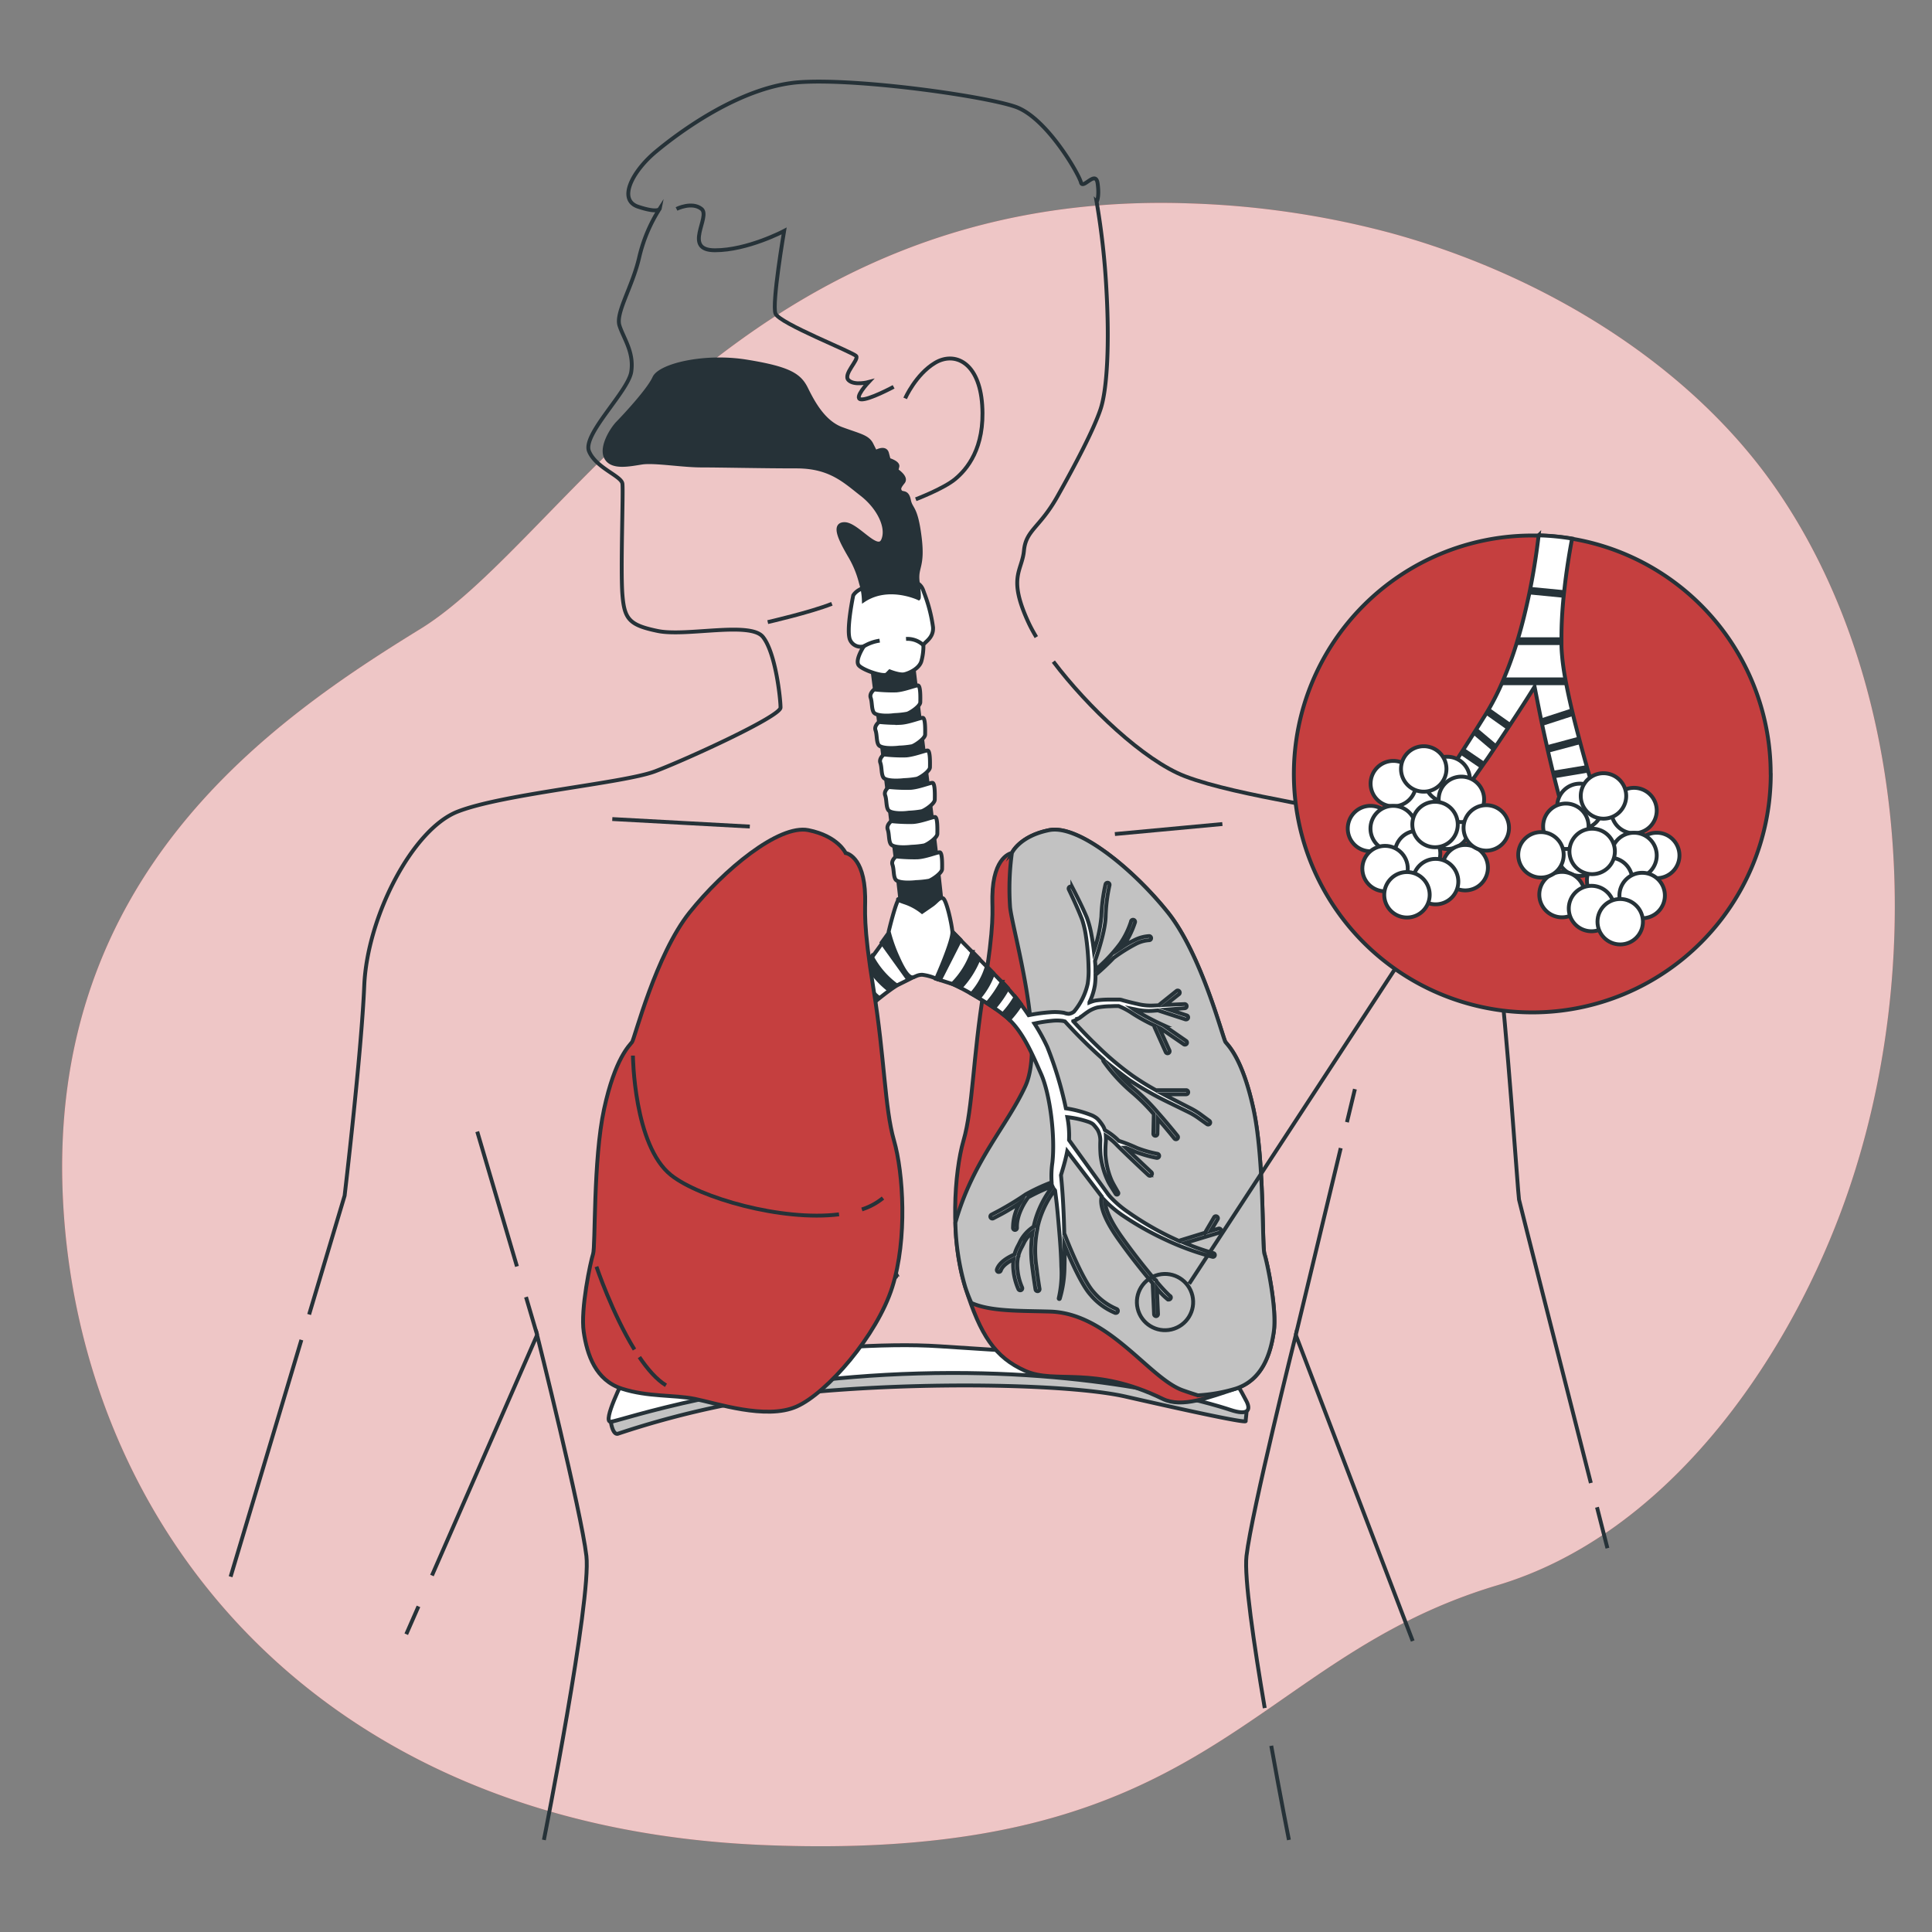 <svg xmlns="http://www.w3.org/2000/svg" viewBox="0 0 500 500"><rect x="0" y="0" width="500" height="500" fill="#808080" stroke="none"/><g id="freepik--background-simple--inject-430"><path d="M465.41,135.51q-2.36-4-4.92-7.79c-22.86-33.87-62.19-57-100.88-67.5a228.9,228.9,0,0,0-52-7.59c-115-3.89-160.78,86.73-198.79,110.12S12.37,226.09,16.27,309.89s64.32,162.73,181.25,167.6,124.73-47.74,190-67.23c43.2-12.9,73.9-56.46,88.93-96.72C497,258.67,496,187.41,465.41,135.51Z" style="fill:#C53F3F"></path><path d="M465.41,135.51q-2.36-4-4.92-7.79c-22.86-33.87-62.19-57-100.88-67.5a228.9,228.9,0,0,0-52-7.59c-115-3.89-160.78,86.73-198.79,110.12S12.37,226.09,16.27,309.89s64.32,162.73,181.25,167.6,124.73-47.74,190-67.23c43.2-12.9,73.9-56.46,88.93-96.72C497,258.67,496,187.41,465.41,135.51Z" style="fill:#fff;opacity:0.7"></path></g><g id="freepik--Diaphragm--inject-430"><path d="M158.09,368s.44,3.29,1.76,3.07a231.69,231.69,0,0,1,54.84-11.19c31.14-2.41,64.05-1.31,76.55,1.54s31.15,7,31.15,6.36.22-1.75.22-2.85-7.24-4.17-20.62-6.36-43.87-5.93-59.88-5.93-49.36,2.64-61.86,7S158.09,368,158.09,368Z" style="fill:#c2c2c2;stroke:#263238;stroke-miterlimit:10"></path><path d="M161.6,356.54s-5.92,11.63-3.51,11.41,33.34-11.19,79.63-12.5,76.11,7.89,80.72,9.43,5.27,0,4.17-2.2-4.39-8.11-6.14-9-43.87-3.29-73.27-5.26S162.92,355.45,161.6,356.54Z" style="fill:#fff;stroke:#263238;stroke-miterlimit:10"></path></g><g id="freepik--Character--inject-430"><path d="M413.3,390.07l2.7,10.6" style="fill:none;stroke:#263238;stroke-miterlimit:10"></path><path d="M272.61,171.23c8.84,11.69,23.46,25.62,34.1,29.68,14,5.34,41.43,8.39,54.39,12.71s24.65,20.84,26.69,35.58,5.08,60,5.33,61.25c.19.92,12,47.48,18.59,73.35" style="fill:none;stroke:#263238;stroke-miterlimit:10"></path><path d="M80,340.19l9.19-30.76s4.32-36.59,5.08-54.38,12.45-40.41,24.15-45,43-7.37,51.08-10.42S202,185.41,202,183.12s-1.27-14.23-4.57-18.3-19.83,0-27.2-1.52-8.64-3.05-9.15-9.41.26-26.68,0-28.71-6.86-4.07-8.64-8.39,10.17-15.5,10.93-20.59-2-8.64-3.05-11.94,3.3-9.91,5.08-17.54A40.18,40.18,0,0,1,170.74,54s-.25,1.27-5.59-.5-1.53-9.15,4.57-14.24,22.12-17,37.36-18,47.53,3.56,55.66,6.35,16.52,17.54,17,19.57,3.81-3.3,4.32.26-.25,4.82-.25,4.82a195.34,195.34,0,0,1,2.54,22.88c.76,13.47.25,25.41-1.53,30.75s-6.6,14.49-11.18,22.62-8.13,8.64-8.64,14-4.32,6.86,1.27,18.81c.52,1.1,1.17,2.3,1.93,3.56" style="fill:none;stroke:#263238;stroke-miterlimit:10"></path><line x1="59.68" y1="408.05" x2="78" y2="346.76" style="fill:none;stroke:#263238;stroke-miterlimit:10"></line><path d="M111.79,407.74,139,345.49s11.44,45.76,12.76,57.2-11,73.48-11,73.48" style="fill:none;stroke:#263238;stroke-miterlimit:10"></path><line x1="105.14" y1="422.93" x2="108.3" y2="415.73" style="fill:none;stroke:#263238;stroke-miterlimit:10"></line><path d="M329,451.81c2.41,13.48,4.57,24.36,4.57,24.36" style="fill:none;stroke:#263238;stroke-miterlimit:10"></path><path d="M365.61,424.69l-30.26-79.2s-11.44,45.76-12.76,57.2c-.63,5.53,1.92,22.89,4.72,39.35" style="fill:none;stroke:#263238;stroke-miterlimit:10"></path><line x1="133.79" y1="327.75" x2="123.51" y2="292.86" style="fill:none;stroke:#263238;stroke-miterlimit:10"></line><line x1="139.02" y1="345.49" x2="136.13" y2="335.67" style="fill:none;stroke:#263238;stroke-miterlimit:10"></line><line x1="348.59" y1="290.42" x2="350.65" y2="281.86" style="fill:none;stroke:#263238;stroke-miterlimit:10"></line><line x1="158.46" y1="211.97" x2="194.05" y2="213.91" style="fill:none;stroke:#263238;stroke-miterlimit:10"></line><line x1="316.35" y1="213.26" x2="288.53" y2="215.85" style="fill:none;stroke:#263238;stroke-miterlimit:10"></line><line x1="335.35" y1="345.49" x2="346.98" y2="297.13" style="fill:none;stroke:#263238;stroke-miterlimit:10"></line><path d="M234.25,103.1S237,96.88,242,93.9s11.44-.25,12.19,10.94-4,16.66-7,19.15S237,129.21,237,129.21" style="fill:none;stroke:#263238;stroke-miterlimit:10"></path><path d="M231.27,100.11s-6.47,3.49-8.46,3.24,2-4.48,2-4.48-3.73,1-5.22-.5,2.73-5.22,2-6.21-19.9-8.46-20.89-11,2.23-21.39,2.23-21.39-9.45,5-17.9,5-1-8.71-3.48-10.7-6.47,0-6.47,0" style="fill:none;stroke:#263238;stroke-miterlimit:10"></path><path d="M198.69,161s11.06-2.53,16.6-4.74" style="fill:none;stroke:#263238;stroke-miterlimit:10"></path></g><g id="freepik--Lungs--inject-430"><path d="M261.87,220.76s2-4.39,9.65-5.92,21.94,10.31,30.71,21.28,14.26,32.68,14.92,33.56,4.38,4.17,7.24,17.33,2.19,35.53,2.85,37.51,3.29,14.26,2.41,20.18-3.07,12.5-9.87,14.69-13.84,5.09-18.87,2.64c-18-8.78-27.66-3.73-35.55-7.24s-11.61-9.21-15.56-21.72-2.85-29.61-.43-37.95,2.41-21.49,5.26-39,2.12-20.38,2.19-24.13C257,221.42,261.87,220.76,261.87,220.76Z" style="fill:#C53F3F;stroke:#263238;stroke-miterlimit:10"></path><path d="M261.41,234.8c.66,6.14,9.21,34.88,3.95,46.28-4.8,10.41-13.6,19.37-18.11,35.33a63.84,63.84,0,0,0,2.55,16.66,39.22,39.22,0,0,0,1.59,4.13c5,2.24,12.52,2,20.33,2.23,15.35.44,25.66,17.33,34.44,20.4,1.38.49,2.66.91,3.86,1.28a42,42,0,0,0,9.76-1.72c6.8-2.19,9-8.77,9.87-14.69s-1.76-18.21-2.41-20.18,0-24.35-2.85-37.51-6.59-16.45-7.24-17.33-6.15-22.6-14.92-33.56-23-22.82-30.71-21.28-9.65,5.92-9.65,5.92A68.48,68.48,0,0,0,261.41,234.8Z" style="fill:#c2c2c2;stroke:#263238;stroke-miterlimit:10"></path><path d="M316,318.32a.53.53,0,0,0-.66-.35l-2,.59,1.78-3a.52.52,0,0,0-.18-.72.53.53,0,0,0-.73.18l-2.1,3.57a.47.47,0,0,0-.06.38l-6.5,2a.55.55,0,0,0-.3.24c-.93-.41-1.85-.84-2.76-1.28a78.2,78.2,0,0,1-10.6-6.28,27.23,27.23,0,0,1-4.57-3.93,13.07,13.07,0,0,1-.9-1.15l-.91-1.26-1.83-2.53-7-9.71c0-.15,0-.3,0-.45a24.13,24.13,0,0,0-.45-5.5,25.53,25.53,0,0,1,5.66,1.28,6,6,0,0,1,.67.33,1.52,1.52,0,0,1,.25.17,1.18,1.18,0,0,1,.25.23,9.73,9.73,0,0,1,1,1.26,5.63,5.63,0,0,1,.7,3,31.26,31.26,0,0,0,.08,3.59,22.35,22.35,0,0,0,.72,3.57,19.85,19.85,0,0,0,1.31,3.38c.6,1.11,1.24,2,1.86,3.05a.37.37,0,0,0,.65-.37c-.56-1-1.22-2.09-1.69-3.08a19.46,19.46,0,0,1-1.08-3.26,21.88,21.88,0,0,1-.52-3.39,31.87,31.87,0,0,1,.1-3.48,14.35,14.35,0,0,0,0-1.45,15.06,15.06,0,0,1,2.68,2.2c1.69,1.76,8.09,7.77,8.37,8a.51.51,0,0,0,.34.14.5.5,0,0,0,.4-.16.53.53,0,0,0,0-.75c-.05-.05-4.12-3.86-6.67-6.34a22.33,22.33,0,0,1,2.44,1,31,31,0,0,0,5.6,1.62h.1a.53.53,0,0,0,.53-.42.53.53,0,0,0-.42-.63,30.41,30.41,0,0,1-5.31-1.52,41.89,41.89,0,0,0-4.69-1.84,16.76,16.76,0,0,0-3.63-2.78,5.53,5.53,0,0,0-.43-1,11.37,11.37,0,0,0-1.13-1.54,3.57,3.57,0,0,0-.83-.75,6.65,6.65,0,0,0-.89-.5,29.74,29.74,0,0,0-6.8-1.84,95.66,95.66,0,0,0-4.8-15.88,49.78,49.78,0,0,0-3.34-6.07,37.38,37.38,0,0,1,4.39-.69,12,12,0,0,1,2.88,0c.1,0,.33.09.63.15,2.45,2.7,5,5.27,7.65,7.75.75.7,1.51,1.38,2.27,2.05a.53.53,0,0,0,.05.5,43.68,43.68,0,0,0,7.44,8.1,48.57,48.57,0,0,1,5.58,5.58l-.11,5a.53.53,0,1,0,1.05,0l.09-3.82c2.35,2.69,4.26,5.08,4.3,5.13a.52.52,0,0,0,.74.08.53.53,0,0,0,.09-.74c-.17-.21-2.5-3.13-5.19-6.15a.58.58,0,0,0-.1-.12,53.23,53.23,0,0,0-5.8-5.79,35.5,35.5,0,0,1-5.32-5.4c1.27,1,2.58,2,3.94,3a84.44,84.44,0,0,0,10.12,5.76l5.19,2.54a18.2,18.2,0,0,1,2.41,1.43l2.36,1.68a.54.54,0,0,0,.73-.12.53.53,0,0,0-.12-.74l-2.33-1.71a18.78,18.78,0,0,0-2.53-1.54L303,284.2l-1.91-1,5.89,0a.53.53,0,0,0,.53-.53.52.52,0,0,0-.53-.53l-7.52,0a.54.54,0,0,0-.22.05,67.29,67.29,0,0,1-6.13-3.79,76.46,76.46,0,0,1-8.77-7.34c-2.28-2.18-4.48-4.45-6.59-6.78a5.91,5.91,0,0,0,1.07-.52l.27-.18a1.11,1.11,0,0,0,.56-.37s0,0,.05,0c.62-.46,1.17-.91,1.75-1.29a8,8,0,0,1,2.56-1.19,22.3,22.3,0,0,1,3-.31c.52,0,1-.05,1.55-.05h.95a18.86,18.86,0,0,1,3.61,1.93,48.54,48.54,0,0,0,5.68,3.11.56.56,0,0,0,0,.44l2.89,6.43a.53.53,0,0,0,.47.31.68.68,0,0,0,.23-.05.53.53,0,0,0,.26-.7L300,266l.54.26,5.83,4a.52.52,0,0,0,.29.09.56.56,0,0,0,.45-.23.54.54,0,0,0-.13-.73l-5.92-4.09a69.53,69.53,0,0,1-7.34-3.88c-.13-.1-.28-.19-.42-.29.25.05.49.11.74.15a15.18,15.18,0,0,0,4.35.31l1.28-.1,7.14,2.33.15,0a.52.52,0,0,0,.51-.36.53.53,0,0,0-.33-.67l-4.72-1.55,4.21-.32h0a.52.52,0,0,0,.48-.55.53.53,0,0,0-.55-.51l-4.94.21,3.5-2.78a.52.52,0,0,0,.08-.74.52.52,0,0,0-.74-.08L300.06,260a.39.39,0,0,0-.14.17l-1.69.07a14,14,0,0,1-3.9-.43c-1.33-.29-2.67-.63-4-1l.06,0a3.09,3.09,0,0,0-.58-.12l-.44,0c-.28,0-.56,0-.84,0-.55,0-1.09,0-1.63,0a23.43,23.43,0,0,0-3.34.24,8.38,8.38,0,0,0-1.61.5s0,0,0-.05a16,16,0,0,0,1.4-4.38,16.64,16.64,0,0,0,.16-2.7,59.8,59.8,0,0,0,4.68-4.39h0a44.1,44.1,0,0,1,5.92-3.7,8.76,8.76,0,0,1,3.26-.89.52.52,0,0,0,.54-.52.53.53,0,0,0-.51-.54,9.71,9.71,0,0,0-3.72,1,26.86,26.86,0,0,0-3.13,1.77,1.7,1.7,0,0,0,.15-.22,22.76,22.76,0,0,0,3-6,.53.53,0,1,0-1-.27,21.37,21.37,0,0,1-2.81,5.7,40.21,40.21,0,0,1-6.38,6.74c0-.15,0-.29,0-.44,0-.62-.07-1.23-.12-1.85.78-2.21,2.66-7.94,2.75-11.48a42.07,42.07,0,0,1,1-8.11.53.53,0,0,0-.39-.64.55.55,0,0,0-.64.39,43,43,0,0,0-1.07,8.33,38.26,38.26,0,0,1-1.94,8.92c-.17-1.43-.38-2.85-.65-4.26a25.47,25.47,0,0,0-1.15-4.31c-1.14-2.71-2.44-5.28-3.77-7.86a.53.53,0,0,0-.94.47h0c1.23,2.6,2.45,5.23,3.47,7.87A25,25,0,0,1,281,242c.22,1.4.38,2.82.5,4.24s.2,2.85.22,4.26a21.32,21.32,0,0,1-.23,4.13,16.94,16.94,0,0,1-3.56,7.2l-.24.16a2.81,2.81,0,0,1-1.07.39,3.87,3.87,0,0,1-1.23-.26,14.3,14.3,0,0,0-3.48-.16,43.39,43.39,0,0,0-5.7.77,62.74,62.74,0,0,0-6.64-8.31l-13.14-13.32-4.19,12.19s1.87.63,3.88,1.25,10.57,5.46,14.54,8.87,6.43,9.26,8.77,14.53,3.67,16.13,2.93,22.91a24,24,0,0,0-.2,5.13,50.36,50.36,0,0,0-6.67,3.1,78.85,78.85,0,0,1-7,4.28l-1.9,1a.53.53,0,0,0-.23.71.52.52,0,0,0,.46.29.57.57,0,0,0,.25-.06l1.9-1c1.28-.66,3.29-1.87,5-3a12.74,12.74,0,0,0-1.8,6.51.53.53,0,0,0,.51.5h0a.53.53,0,0,0,.51-.55c-.17-3.68,2.52-7.38,2.92-7.9a50,50,0,0,1,6.24-2.89,1.17,1.17,0,0,0,.05.11,25.88,25.88,0,0,0-4.42,8.52c-.18.64-.34,1.25-.47,1.86a10.05,10.05,0,0,0-3.39,3.62c-.2.43-.4.81-.58,1.17a11,11,0,0,0-1,2.41c-1,.42-3.82,1.74-4.53,3.84a.52.52,0,0,0,.33.67.41.41,0,0,0,.16,0,.52.52,0,0,0,.51-.36c.46-1.35,2.19-2.38,3.3-2.91-.05.42-.09.86-.11,1.38a15.89,15.89,0,0,0,1.36,6.35.55.55,0,0,0,.46.3.52.52,0,0,0,.49-.75,15,15,0,0,1-1.25-5.87,10.24,10.24,0,0,1,.21-2,.53.53,0,0,0,.11-.49,10.49,10.49,0,0,1,.9-2.14c.2-.38.4-.77.61-1.22a7.71,7.71,0,0,1,2.14-2.52,30.07,30.07,0,0,0-.11,8.65c.36,3,.87,6.09.87,6.12a.53.53,0,0,0,.51.44h.1a.52.52,0,0,0,.43-.61s-.51-3.07-.86-6.07a28.25,28.25,0,0,1,.33-9.56.71.71,0,0,0,0-.21c.13-.6.28-1.22.47-1.85a25.1,25.1,0,0,1,4-7.85l.09.12c.14,1.08.28,2.16.4,3.24.3,2.71.52,5.46.75,8.2s.41,5.47.46,8.2A28.64,28.64,0,0,1,274,336h0a.14.14,0,0,0,.09.17.13.13,0,0,0,.18-.08,29.36,29.36,0,0,0,1.22-8.21c.06-1.88.06-3.76,0-5.65,1.47,3.59,4.39,10.3,6.79,12.92a16.53,16.53,0,0,0,6.34,4.63l.15,0a.5.5,0,0,0,.51-.36.53.53,0,0,0-.33-.67,15.86,15.86,0,0,1-5.89-4.33c-3.14-3.43-7.45-14.79-7.5-14.9a.41.41,0,0,0-.12-.19c-.13-5.05-.34-10.12-.86-15.2.47-1.62,1.15-3.75,1.62-6.18l6,7.86,1.88,2.47.94,1.24.11.13c-.39,1.31-.36,4.47,4.27,11,3.19,4.5,6.45,8.58,8.91,11.46l.36,8a.54.54,0,0,0,.52.51h0a.53.53,0,0,0,.5-.56l-.3-6.66a19.11,19.11,0,0,0,2.87,2.92.41.41,0,0,0,.19,0,.56.56,0,0,0,.53-.34.48.48,0,0,0-.28-.65,41.85,41.85,0,0,1-3.39-3.68v0a.52.52,0,0,0-.44-.49c-2.3-2.71-5.4-6.57-8.65-11.14-3.59-5.06-4.24-7.87-4.22-9.26l0,0a29.12,29.12,0,0,0,4.94,4.07A79.62,79.62,0,0,0,302,321a70.08,70.08,0,0,0,11.8,4.26.49.49,0,0,0,.59-.34.49.49,0,0,0-.34-.6h0a63.74,63.74,0,0,1-7.4-2.61l9-2.73A.54.54,0,0,0,316,318.32Z" style="fill:#fff;stroke:#263238;stroke-miterlimit:10"></path><path d="M243.25,253.59l5.29-10.41-2.07-2.1-4.19,12.19Z" style="fill:#263238;stroke:#263238;stroke-miterlimit:10"></path><path d="M257.05,251.82l-1.65-1.68a17.89,17.89,0,0,1-3.94,7.06c.61.34,1.23.71,1.85,1.08A19.79,19.79,0,0,0,257.05,251.82Z" style="fill:#263238;stroke:#263238;stroke-miterlimit:10"></path><path d="M248.54,255.6a23.86,23.86,0,0,0,4.79-7.56l-1.67-1.69a21.67,21.67,0,0,1-5.16,8.3C247,254.84,247.69,255.17,248.54,255.6Z" style="fill:#263238;stroke:#263238;stroke-miterlimit:10"></path><path d="M264.21,259.85c-.46-.61-.92-1.21-1.39-1.79a23.91,23.91,0,0,1-3.27,4.4c.41.32.8.63,1.15.93.16.14.3.3.45.45A24.91,24.91,0,0,0,264.21,259.85Z" style="fill:#263238;stroke:#263238;stroke-miterlimit:10"></path><path d="M260.83,255.72c-.41-.47-.82-.91-1.22-1.32l-.31-.31a28,28,0,0,1-3.8,5.55c.6.39,1.2.79,1.78,1.19A30.16,30.16,0,0,0,260.83,255.72Z" style="fill:#263238;stroke:#263238;stroke-miterlimit:10"></path><path d="M172.93,328.44a.53.53,0,0,1,.6-.45l2,.29-2.22-2.72a.53.53,0,0,1,.07-.74.55.55,0,0,1,.75.07l2.62,3.21a.52.52,0,0,1,.12.37l6.72.95a.52.52,0,0,1,.33.2c.86-.55,1.7-1.11,2.54-1.69a78.7,78.7,0,0,0,9.52-7.82,27.65,27.65,0,0,0,3.92-4.58c.28-.41.45-.8.71-1.26l.71-1.39,1.42-2.78,5.48-10.66c0-.15-.08-.3-.11-.45a24.6,24.6,0,0,1-.4-5.5,26,26,0,0,0-5.4,2.13,5,5,0,0,0-.61.42,1.52,1.52,0,0,0-.22.21,1.19,1.19,0,0,0-.21.27,9.54,9.54,0,0,0-.82,1.4,5.66,5.66,0,0,0-.23,3.07,31.67,31.67,0,0,1,.46,3.56,22,22,0,0,1-.17,3.63,20.83,20.83,0,0,1-.77,3.55c-.43,1.19-.92,2.18-1.38,3.29a.37.37,0,0,1-.47.21.39.39,0,0,1-.23-.48c.4-1.09.88-2.24,1.2-3.29a19.36,19.36,0,0,0,.57-3.39,20.68,20.68,0,0,0,0-3.43,30.89,30.89,0,0,0-.63-3.43c-.07-.45-.14-.94-.17-1.44a15.49,15.49,0,0,0-2.32,2.58c-1.4,2-6.82,8.91-7.05,9.21a.53.53,0,0,1-.32.19.52.52,0,0,1-.51-.84c0-.06,3.48-4.44,5.63-7.29a23,23,0,0,0-2.26,1.4,31.27,31.27,0,0,1-5.29,2.46l-.09,0a.53.53,0,0,1-.28-1,31.39,31.39,0,0,0,5-2.32,39.46,39.46,0,0,1,4.36-2.53,17.12,17.12,0,0,1,3.16-3.31,4.58,4.58,0,0,1,.27-1,12.23,12.23,0,0,1,.88-1.7,4,4,0,0,1,.71-.87,7.41,7.41,0,0,1,.81-.63,30,30,0,0,1,6.43-2.85,97.1,97.1,0,0,1,2.33-16.42,49,49,0,0,1,2.39-6.51,38.9,38.9,0,0,0-4.45,0,11.81,11.81,0,0,0-2.85.45l-.59.24q-3,4.55-6.38,8.82c-.64.8-1.29,1.59-1.94,2.38a.5.5,0,0,1,0,.49,44,44,0,0,1-6.13,9.14,51.76,51.76,0,0,0-4.67,6.36l.87,4.89a.53.53,0,0,1-.42.62.53.53,0,0,1-.62-.43l-.67-3.77c-1.91,3-3.43,5.68-3.46,5.73a.55.55,0,0,1-.37.26.54.54,0,0,1-.35-.06.53.53,0,0,1-.2-.72c.13-.24,2-3.48,4.19-6.88a.34.34,0,0,1,.09-.12,51.59,51.59,0,0,1,4.84-6.61,36.37,36.37,0,0,0,4.45-6.15c-1.11,1.22-2.25,2.4-3.46,3.52a83.25,83.25,0,0,1-9.12,7.24l-4.74,3.3a18.68,18.68,0,0,0-2.17,1.78l-2.07,2a.53.53,0,0,1-.74,0,.53.53,0,0,1,0-.75l2-2a18.57,18.57,0,0,1,2.26-1.91l4.71-3.37,1.74-1.28-5.82.92a.53.53,0,0,1-.16-1.05l7.42-1.17a.44.44,0,0,1,.23,0,66.56,66.56,0,0,0,5.48-4.68,78.33,78.33,0,0,0,7.56-8.59c1.92-2.5,3.75-5.08,5.48-7.7a7.25,7.25,0,0,1-1.14-.36l-.29-.14a1,1,0,0,1-.61-.27s0,0-.05-.05c-.69-.36-1.3-.71-1.93-1a8,8,0,0,0-2.72-.79,23,23,0,0,0-3,.15c-.52.05-1,.11-1.54.19-.25,0-.5.07-.74.12l-.19,0a18.68,18.68,0,0,0-3.28,2.46,49.56,49.56,0,0,1-5.14,3.94.53.53,0,0,1,.08.43l-1.88,6.79a.53.53,0,0,1-.41.38.65.65,0,0,1-.24,0,.54.54,0,0,1-.37-.65l1.71-6.18-.5.33-5.15,4.88a.59.59,0,0,1-.27.14.55.55,0,0,1-.48-.16.53.53,0,0,1,0-.75l5.22-4.93a69.69,69.69,0,0,0,6.67-5l.37-.34-.71.26a15.17,15.17,0,0,1-4.25,1l-1.28.09-6.7,3.4-.14.05A.54.54,0,0,1,173,273a.53.53,0,0,1,.23-.71l4.43-2.25-4.21.32h0a.53.53,0,0,1-.1-1.05l4.93-.54-3.89-2.22a.53.53,0,0,1,.53-.92l4.9,2.8a.46.46,0,0,1,.16.15l1.68-.19a13.69,13.69,0,0,0,3.8-1c1.27-.48,2.53-1,3.77-1.6l-.06,0a2.37,2.37,0,0,1,.55-.2l.43-.11c.28-.07.55-.12.82-.17.54-.1,1.08-.18,1.62-.26a21.67,21.67,0,0,1,3.34-.26,7.56,7.56,0,0,1,1.66.24l0-.05a15.78,15.78,0,0,1-2-4.11,15.44,15.44,0,0,1-.57-2.64,59.64,59.64,0,0,1-5.29-3.63h0a44.73,44.73,0,0,0-6.41-2.76,9.08,9.08,0,0,0-3.37-.38.53.53,0,0,1-.18-1,9.66,9.66,0,0,1,3.82.4,23.83,23.83,0,0,1,3.37,1.28c-.06-.07-.13-.13-.19-.19a22.42,22.42,0,0,1-3.83-5.5.53.53,0,1,1,1-.42,22.13,22.13,0,0,0,3.65,5.21,40,40,0,0,0,7.33,5.68c0-.14,0-.29-.05-.43-.07-.62-.12-1.23-.16-1.84-1.11-2.07-3.84-7.45-4.46-10.94a41.82,41.82,0,0,0-2.27-7.85.53.53,0,0,1,1-.41,43,43,0,0,1,2.33,8.07,38.5,38.5,0,0,0,3.27,8.52c0-1.44,0-2.87,0-4.31a25,25,0,0,1,.47-4.43c.72-2.86,1.62-5.59,2.53-8.34a.53.53,0,0,1,1,.32h0c-.82,2.75-1.63,5.54-2.23,8.3a23.85,23.85,0,0,0-.31,4.18c0,1.42.05,2.85.14,4.27s.24,2.84.43,4.24a22.66,22.66,0,0,0,.86,4.05,17.07,17.07,0,0,0,4.61,6.57l.27.12a2.85,2.85,0,0,0,1.11.23,4.09,4.09,0,0,0,1.18-.44,13.59,13.59,0,0,1,3.41-.69,42.58,42.58,0,0,1,5.75-.11,62,62,0,0,1,5.31-9.22l11-15.17,6,11.42s-1.75.9-3.64,1.82-9.62,7-13,11-4.95,10.13-6.46,15.69-1.17,16.5.59,23.09a24,24,0,0,1,1,5,49.06,49.06,0,0,1,7,2.05,79.15,79.15,0,0,0,7.56,3.17l2,.67a.53.53,0,0,1,.34.67.51.51,0,0,1-.41.35.47.47,0,0,1-.26,0l-2-.66c-1.37-.45-3.54-1.35-5.38-2.17a12.9,12.9,0,0,1,2.77,6.16.55.55,0,0,1-.44.58h0a.54.54,0,0,1-.59-.47c-.39-3.66-3.61-6.9-4.08-7.36a49.47,49.47,0,0,0-6.62-1.9s0,.07,0,.11a26.16,26.16,0,0,1,5.66,7.75c.27.6.52,1.19.75,1.76a10.18,10.18,0,0,1,3.9,3.07c.26.4.51.74.75,1.07a10.77,10.77,0,0,1,1.36,2.23c1.05.25,4,1.14,5.07,3.11a.53.53,0,0,1-.23.71l-.15.05a.53.53,0,0,1-.56-.28c-.66-1.27-2.53-2-3.7-2.38.11.41.22.85.31,1.36a15.73,15.73,0,0,1-.38,6.47.5.5,0,0,1-.41.37.49.49,0,0,1-.24,0,.54.54,0,0,1-.36-.66,14.81,14.81,0,0,0,.35-6,11.71,11.71,0,0,0-.5-1.92.49.49,0,0,1-.19-.45,10.38,10.38,0,0,0-1.22-2c-.25-.34-.51-.7-.79-1.11a7.58,7.58,0,0,0-2.49-2.17,30.14,30.14,0,0,1,1.42,8.54c.11,3,.07,6.14.07,6.18a.52.52,0,0,1-.44.51h-.1a.54.54,0,0,1-.52-.54s0-3.11-.06-6.13a28.34,28.34,0,0,0-1.78-9.4.5.5,0,0,1-.08-.2c-.22-.58-.46-1.16-.74-1.76a25.5,25.5,0,0,0-5.14-7.16l-.07.14c0,1.09,0,2.18.1,3.26.11,2.73.31,5.48.5,8.22s.42,5.47.79,8.18a28.34,28.34,0,0,0,2,7.91h0a.16.16,0,0,1-.06.19.14.14,0,0,1-.19-.06,29.18,29.18,0,0,1-2.45-7.93c-.36-1.85-.64-3.71-.9-5.57-.9,3.76-2.77,10.84-4.74,13.8a16.53,16.53,0,0,1-5.56,5.53.44.44,0,0,1-.15.05.53.53,0,0,1-.33-1,15.71,15.71,0,0,0,5.16-5.18c2.58-3.87,5.12-15.75,5.14-15.87a.72.72,0,0,1,.09-.2c-.64-5-1.2-10-1.46-15.15-.7-1.53-1.7-3.53-2.54-5.87l-4.71,8.68-1.48,2.73-.74,1.36a1.09,1.09,0,0,1-.08.15c.58,1.23,1,4.36-2.56,11.52-2.46,4.92-5.07,9.45-7.06,12.67l.86,8a.53.53,0,0,1-.43.58h0a.53.53,0,0,1-.58-.47l-.72-6.63a20.15,20.15,0,0,1-2.39,3.33.64.64,0,0,1-.18.06.54.54,0,0,1-.57-.25.5.5,0,0,1,.17-.7,41.79,41.79,0,0,0,2.79-4.14v0a.51.51,0,0,1,.36-.55c1.86-3,4.34-7.32,6.85-12.33,2.78-5.55,3-8.42,2.76-9.8l0,0a29.2,29.2,0,0,1-4.26,4.78,80.05,80.05,0,0,1-9.89,7.74,69.87,69.87,0,0,1-11,6,.49.49,0,0,1-.39-.89h0a62.23,62.23,0,0,0,6.92-3.71L173.38,329A.53.53,0,0,1,172.93,328.44Z" style="fill:#fff;stroke:#263238;stroke-miterlimit:10"></path><path d="M235,253.4l-6.81-9.49,1.73-2.39,6,11.42Z" style="fill:#263238;stroke:#263238;stroke-miterlimit:10"></path><path d="M221.09,253.74l1.37-1.9a18.13,18.13,0,0,0,5,6.37c-.54.43-1.1.89-1.66,1.36A19.83,19.83,0,0,1,221.09,253.74Z" style="fill:#263238;stroke:#263238;stroke-miterlimit:10"></path><path d="M230.08,256.19a24,24,0,0,1-5.89-6.74c.48-.66.94-1.31,1.4-1.93a21.71,21.71,0,0,0,6.36,7.42A21.44,21.44,0,0,0,230.08,256.19Z" style="fill:#263238;stroke:#263238;stroke-miterlimit:10"></path><path d="M215.24,262.77c.36-.67.73-1.34,1.1-2a23.86,23.86,0,0,0,3.91,3.86c-.36.37-.7.74-1,1.09-.14.16-.25.34-.38.51A25.37,25.37,0,0,1,215.24,262.77Z" style="fill:#263238;stroke:#263238;stroke-miterlimit:10"></path><path d="M218,258.17c.34-.52.67-1,1-1.48l.26-.36a28.15,28.15,0,0,0,4.6,4.91l-1.59,1.44A29.56,29.56,0,0,1,218,258.17Z" style="fill:#263238;stroke:#263238;stroke-miterlimit:10"></path><path d="M233.46,250.2c0-.21-.18-5.23.07-9.19.19-3.09-1.09-13.59-2.85-28.11l-.29-2.38c-2-16.76-4.71-38.05-4.74-38.26l10.49-1.32c0,.21,2.7,21.52,4.74,38.31l.29,2.38c2,16.75,3.16,26,2.9,30-.21,3.46,0,8.12,0,8.16Z" style="fill:#263238;stroke:#263238;stroke-miterlimit:10"></path><path d="M220.82,154.08s-2,9.45-.75,11.69a3,3,0,0,0,3.49,1.49s-2.49,3.73-1.25,5,6.47,3,7.22,2.24l.74-.75s2.49,1,3.73.75,4-1.5,4.48-3.49a14.8,14.8,0,0,0,.5-4c0-.75,2.73-1.75,2.48-4.73a39.2,39.2,0,0,0-2.24-8.7c-.49-1.25-.74-4-7.21-3.24S222.06,152.09,220.82,154.08Z" style="fill:#fff;stroke:#263238;stroke-miterlimit:10"></path><path d="M223.56,167.26a11.16,11.16,0,0,1,4.1-1.46" style="fill:none;stroke:#263238;stroke-miterlimit:10"></path><path d="M239,167a6,6,0,0,0-4.52-1.65" style="fill:none;stroke:#263238;stroke-miterlimit:10"></path><path d="M226.25,178.43s-1.32,1-.92,2.15.22,2.89.78,3.77,3.31,1,5.34.71a22.63,22.63,0,0,0,3.33-.36c.87-.27,3.37-1.94,3.39-2.95s.11-4.34-.62-4.36-3.64,1.22-5.81,1.31A44.58,44.58,0,0,1,226.25,178.43Z" style="fill:#fff;stroke:#263238;stroke-miterlimit:10"></path><path d="M227.5,186.85s-1.33,1-.92,2.14.22,2.9.78,3.78,3.3.95,5.33.7a23.52,23.52,0,0,0,3.34-.35c.87-.27,3.37-2,3.39-3s.1-4.33-.62-4.35-3.64,1.22-5.81,1.31A46.84,46.84,0,0,1,227.5,186.85Z" style="fill:#fff;stroke:#263238;stroke-miterlimit:10"></path><path d="M228.75,195.26s-1.33,1-.92,2.15.22,2.9.78,3.78,3.3.94,5.33.7a23,23,0,0,0,3.34-.36c.87-.26,3.37-1.94,3.39-2.95s.1-4.34-.62-4.35-3.64,1.21-5.81,1.3A44.58,44.58,0,0,1,228.75,195.26Z" style="fill:#fff;stroke:#263238;stroke-miterlimit:10"></path><path d="M230,203.68s-1.33,1-.92,2.15.22,2.89.78,3.77,3.3,1,5.33.71a24.61,24.61,0,0,0,3.34-.36c.87-.27,3.37-1.94,3.39-3s.1-4.33-.62-4.35-3.64,1.22-5.82,1.31A46.6,46.6,0,0,1,230,203.68Z" style="fill:#fff;stroke:#263238;stroke-miterlimit:10"></path><path d="M230.66,212.51s-1.33,1-.92,2.15.22,2.9.78,3.78,3.3.94,5.33.7a23.52,23.52,0,0,0,3.34-.35c.87-.27,3.37-1.95,3.39-3s.1-4.34-.62-4.35-3.64,1.21-5.81,1.31A45.77,45.77,0,0,1,230.66,212.51Z" style="fill:#fff;stroke:#263238;stroke-miterlimit:10"></path><path d="M231.89,221.65s-1.33,1-.92,2.15.22,2.9.78,3.78,3.3.94,5.33.7a25.18,25.18,0,0,0,3.34-.35c.87-.27,3.37-2,3.39-3s.1-4.34-.62-4.35-3.64,1.21-5.81,1.31A45.93,45.93,0,0,1,231.89,221.65Z" style="fill:#fff;stroke:#263238;stroke-miterlimit:10"></path><path d="M232.64,232.66s-1.15,0,1.57.9a14.54,14.54,0,0,1,4.43,2.42s1.47-1,2.64-1.82,1.93-2.12,2.79-1.67,2.17,6.27,2.4,8.59-4.19,12.19-4.19,12.19a12.9,12.9,0,0,0-3.59-1c-1.45,0-1.9.68-2.62.66s-1.85-1-3.64-5a38.93,38.93,0,0,1-2.44-6.85S231.75,233.65,232.64,232.66Z" style="fill:#fff;stroke:#263238;stroke-miterlimit:10"></path><path d="M223.56,155.33a17.22,17.22,0,0,0-.75-4.48,26.1,26.1,0,0,0-3-7.21c-2-3.48-4.48-8-1.25-8s8.46,7.46,9.95,4.23-1-8.46-5.47-11.94-8.21-7.21-16.91-7.21-19.65-.25-24.62-.25-12.19-1.25-15.42-.75-7.71,1.49-9.21-1.24,1.5-7.46,3-9,8-8.45,9.45-11.68,12.93-6,23.87-4.23,13.68,3.48,15.42,7,4.48,8.71,9.21,10.45,6.71,2,7.71,4l1,2s2.49-1.5,3,.24L230,119s2.49.74,2.24,1.74l-.25,1s2.74,1.74,1.74,3-1.24,1.74-.74,2.48,1.74-.25,2.24,2.24S237,131,238,138.91s-1,7.71-.5,11.69.25,4.23.25,4.23S230,151.1,223.56,155.33Z" style="fill:#263238;stroke:#263238;stroke-miterlimit:10"></path><path d="M218.85,220.76s-2-4.39-9.65-5.92-21.93,10.31-30.71,21.28-14.26,32.68-14.91,33.56-4.39,4.17-7.24,17.33-2.2,35.53-2.85,37.51-3.29,14.26-2.42,20.18,3.07,12.5,9.87,14.69,13.38,1.54,18.87,2.64,18.42,5.48,26.32,2,20.84-18.42,24.79-30.93,2.85-29.61.44-37.95-2.42-21.49-5.27-39S224,235.7,223.9,232C223.68,221.42,218.85,220.76,218.85,220.76Z" style="fill:#C53F3F;stroke:#263238;stroke-miterlimit:10"></path><path d="M223.05,313a16.53,16.53,0,0,0,5.46-2.95" style="fill:none;stroke:#263238;stroke-miterlimit:10"></path><path d="M163.8,273.19s.21,23.25,9.87,30.93c7.36,5.85,28.63,12,43.47,10.15" style="fill:none;stroke:#263238;stroke-miterlimit:10"></path><path d="M165.47,351.22c2.14,3.16,4.47,5.82,6.88,7.3" style="fill:none;stroke:#263238;stroke-miterlimit:10"></path><path d="M154.36,327.81s4.09,12.14,9.84,21.45" style="fill:none;stroke:#263238;stroke-miterlimit:10"></path></g><g id="freepik--Zoom--inject-430"><path d="M458.27,200.3a61.71,61.71,0,1,1-61.71-61.71l1.69,0a61.64,61.64,0,0,1,60,61.69Z" style="fill:#C53F3F;stroke:#263238;stroke-miterlimit:10"></path><path d="M418.83,224.68l-7.68,2.26c-3.1-4.55-6.31-15.28-8.86-25.54-.16-.64-.31-1.28-.47-1.92-.39-1.6-.76-3.17-1.11-4.69-.15-.64-.29-1.28-.43-1.91-.4-1.77-.77-3.46-1.1-5-.14-.66-.27-1.31-.4-1.91h0c-1-4.95-1.63-8.25-1.63-8.25-2,3.26-4.09,6.44-6.09,9.48-.35.55-.72,1.1-1.08,1.64q-1.32,2-2.6,3.89l-1.11,1.64c-.67,1-1.33,2-2,2.9l-1.12,1.61C375.59,209.76,370,217,370,217l-4.51-3.62s4.14-5.32,12.4-18.11c.35-.53.7-1.08,1.06-1.64.73-1.13,1.48-2.31,2.26-3.54l1.06-1.67c.7-1.12,1.43-2.29,2.19-3.49h0c.34-.55.67-1.11,1-1.68a65.66,65.66,0,0,0,3-5.92c.29-.65.58-1.31.85-2,1.15-2.74,2.17-5.58,3.06-8.42.21-.66.4-1.32.6-2,1.12-3.79,2-7.56,2.77-11.14.14-.64.27-1.29.39-1.92h0c1-5.1,1.65-9.72,2.07-13.3a61.52,61.52,0,0,1,8.65.84c-.69,3.66-1.46,8.35-2,13.3-.08.64-.14,1.29-.21,1.95-.33,3.42-.54,6.93-.53,10.27,0,.66,0,1.32,0,2,0,1,.09,2.08.18,3.08.14,1.56.39,3.36.74,5.34.12.64.24,1.3.38,2,.37,1.89.81,3.91,1.3,6,.15.63.31,1.26.46,1.91.43,1.77.9,3.57,1.38,5.4.16.63.33,1.26.5,1.9h0c.49,1.82,1,3.67,1.51,5.48q.25,1,.54,1.89C414.94,213,418.83,224.68,418.83,224.68Z" style="fill:#fff;stroke:#263238;stroke-miterlimit:10"></path><path d="M404.89,152.75c-.08.64-.14,1.29-.21,1.95l-8.9-.87c.14-.64.27-1.29.39-1.92h0Z" style="fill:#263238"></path><path d="M404.19,166.93H392.41c.21-.66.4-1.32.6-2h11.14C404.15,165.63,404.17,166.29,404.19,166.93Z" style="fill:#263238"></path><path d="M405.49,177.32h-17c.29-.65.58-1.31.85-2h15.76C405.23,176,405.35,176.65,405.49,177.32Z" style="fill:#263238"></path><polygon points="377.93 195.28 383.16 198.85 384.27 197.23 378.98 193.63 377.93 195.28" style="fill:#263238"></polygon><path d="M382.3,188.42l5.07,4.28-1.12,1.63-5-4.24Z" style="fill:#263238"></path><path d="M391.05,187.17c-.35.55-.72,1.1-1.08,1.64l-5.48-3.88h0c.34-.55.67-1.11,1-1.68Z" style="fill:#263238"></path><polyline points="384.28 197.24 384.27 197.23 386.25 194.33 386.26 194.34" style="fill:none"></polyline><path d="M407.25,185.24l-8.07,2.61c-.14-.66-.27-1.31-.4-1.91l8-2.61C406.94,184,407.1,184.59,407.25,185.24Z" style="fill:#263238"></path><path d="M409.13,192.54l-8.42,2.25c-.15-.64-.29-1.28-.43-1.91l8.35-2.24C408.79,191.27,409,191.9,409.13,192.54Z" style="fill:#263238"></path><path d="M411.19,199.91l-8.9,1.49c-.16-.64-.31-1.28-.47-1.92l8.83-1.46Q410.91,199,411.19,199.91Z" style="fill:#263238"></path><path d="M380.43,213.84a5.88,5.88,0,1,0-5.88,5.88A5.88,5.88,0,0,0,380.43,213.84Z" style="fill:#fff;stroke:#263238;stroke-miterlimit:10"></path><path d="M371.4,207.06a5.88,5.88,0,1,0-5.88,5.87A5.88,5.88,0,0,0,371.4,207.06Z" style="fill:#fff;stroke:#263238;stroke-miterlimit:10"></path><path d="M380.41,201.72a5.88,5.88,0,1,0-5.88,5.88A5.87,5.87,0,0,0,380.41,201.72Z" style="fill:#fff;stroke:#263238;stroke-miterlimit:10"></path><path d="M384.09,206.87a5.88,5.88,0,1,0-5.88,5.88A5.89,5.89,0,0,0,384.09,206.87Z" style="fill:#fff;stroke:#263238;stroke-miterlimit:10"></path><path d="M366.47,202.8a5.88,5.88,0,1,0-5.88,5.88A5.88,5.88,0,0,0,366.47,202.8Z" style="fill:#fff;stroke:#263238;stroke-miterlimit:10"></path><path d="M360.56,214.43a5.88,5.88,0,1,0-5.88,5.88A5.88,5.88,0,0,0,360.56,214.43Z" style="fill:#fff;stroke:#263238;stroke-miterlimit:10"></path><path d="M366.44,214.43a5.88,5.88,0,1,0-5.88,5.88A5.88,5.88,0,0,0,366.44,214.43Z" style="fill:#fff;stroke:#263238;stroke-miterlimit:10"></path><path d="M372.75,220.88a5.88,5.88,0,1,0-5.88,5.88A5.88,5.88,0,0,0,372.75,220.88Z" style="fill:#fff;stroke:#263238;stroke-miterlimit:10"></path><path d="M385.07,224.55a5.88,5.88,0,1,0-5.88,5.88A5.87,5.87,0,0,0,385.07,224.55Z" style="fill:#fff;stroke:#263238;stroke-miterlimit:10"></path><path d="M390.53,214.27a5.88,5.88,0,1,0-5.88,5.87A5.88,5.88,0,0,0,390.53,214.27Z" style="fill:#fff;stroke:#263238;stroke-miterlimit:10"></path><path d="M377.27,213.38a5.88,5.88,0,1,0-5.87,5.88A5.87,5.87,0,0,0,377.27,213.38Z" style="fill:#fff;stroke:#263238;stroke-miterlimit:10"></path><path d="M374.34,199a5.88,5.88,0,1,0-5.88,5.88A5.88,5.88,0,0,0,374.34,199Z" style="fill:#fff;stroke:#263238;stroke-miterlimit:10"></path><path d="M377.41,228.16a5.88,5.88,0,1,0-5.88,5.88A5.88,5.88,0,0,0,377.41,228.16Z" style="fill:#fff;stroke:#263238;stroke-miterlimit:10"></path><circle cx="358.45" cy="224.79" r="5.88" style="fill:#fff;stroke:#263238;stroke-miterlimit:10"></circle><path d="M370,231.57a5.88,5.88,0,1,0-5.88,5.88A5.88,5.88,0,0,0,370,231.57Z" style="fill:#fff;stroke:#263238;stroke-miterlimit:10"></path><path d="M403,220.8a5.88,5.88,0,1,1,5.88,5.88A5.87,5.87,0,0,1,403,220.8Z" style="fill:#fff;stroke:#263238;stroke-miterlimit:10"></path><path d="M412,214a5.88,5.88,0,1,1,5.88,5.88A5.88,5.88,0,0,1,412,214Z" style="fill:#fff;stroke:#263238;stroke-miterlimit:10"></path><path d="M403,208.69a5.88,5.88,0,1,1,5.88,5.88A5.88,5.88,0,0,1,403,208.69Z" style="fill:#fff;stroke:#263238;stroke-miterlimit:10"></path><path d="M399.36,213.84a5.88,5.88,0,1,1,5.87,5.88A5.87,5.87,0,0,1,399.36,213.84Z" style="fill:#fff;stroke:#263238;stroke-miterlimit:10"></path><path d="M417,209.77a5.88,5.88,0,1,1,5.88,5.88A5.88,5.88,0,0,1,417,209.77Z" style="fill:#fff;stroke:#263238;stroke-miterlimit:10"></path><path d="M422.88,221.4a5.88,5.88,0,1,1,5.88,5.87A5.88,5.88,0,0,1,422.88,221.4Z" style="fill:#fff;stroke:#263238;stroke-miterlimit:10"></path><path d="M417,221.4a5.88,5.88,0,1,1,5.88,5.87A5.88,5.88,0,0,1,417,221.4Z" style="fill:#fff;stroke:#263238;stroke-miterlimit:10"></path><path d="M410.69,227.84a5.88,5.88,0,1,1,5.88,5.88A5.87,5.87,0,0,1,410.69,227.84Z" style="fill:#fff;stroke:#263238;stroke-miterlimit:10"></path><path d="M398.37,231.52a5.88,5.88,0,1,1,5.88,5.88A5.88,5.88,0,0,1,398.37,231.52Z" style="fill:#fff;stroke:#263238;stroke-miterlimit:10"></path><path d="M392.92,221.23a5.88,5.88,0,1,1,5.87,5.88A5.88,5.88,0,0,1,392.92,221.23Z" style="fill:#fff;stroke:#263238;stroke-miterlimit:10"></path><path d="M406.17,220.35a5.88,5.88,0,1,1,5.88,5.88A5.88,5.88,0,0,1,406.17,220.35Z" style="fill:#fff;stroke:#263238;stroke-miterlimit:10"></path><path d="M409.1,206a5.88,5.88,0,1,1,5.88,5.87A5.88,5.88,0,0,1,409.1,206Z" style="fill:#fff;stroke:#263238;stroke-miterlimit:10"></path><path d="M406,235.13a5.88,5.88,0,1,1,5.88,5.88A5.88,5.88,0,0,1,406,235.13Z" style="fill:#fff;stroke:#263238;stroke-miterlimit:10"></path><path d="M419.11,231.76a5.88,5.88,0,1,1,5.88,5.88A5.88,5.88,0,0,1,419.11,231.76Z" style="fill:#fff;stroke:#263238;stroke-miterlimit:10"></path><circle cx="419.31" cy="238.54" r="5.88" style="fill:#fff;stroke:#263238;stroke-miterlimit:10"></circle><circle cx="301.53" cy="336.94" r="7.28" transform="translate(-69.54 78.57) rotate(-13.32)" style="fill:none;stroke:#263238;stroke-miterlimit:10"></circle><line x1="307.76" y1="332.23" x2="361.16" y2="250.57" style="fill:none;stroke:#263238;stroke-miterlimit:10"></line></g></svg>